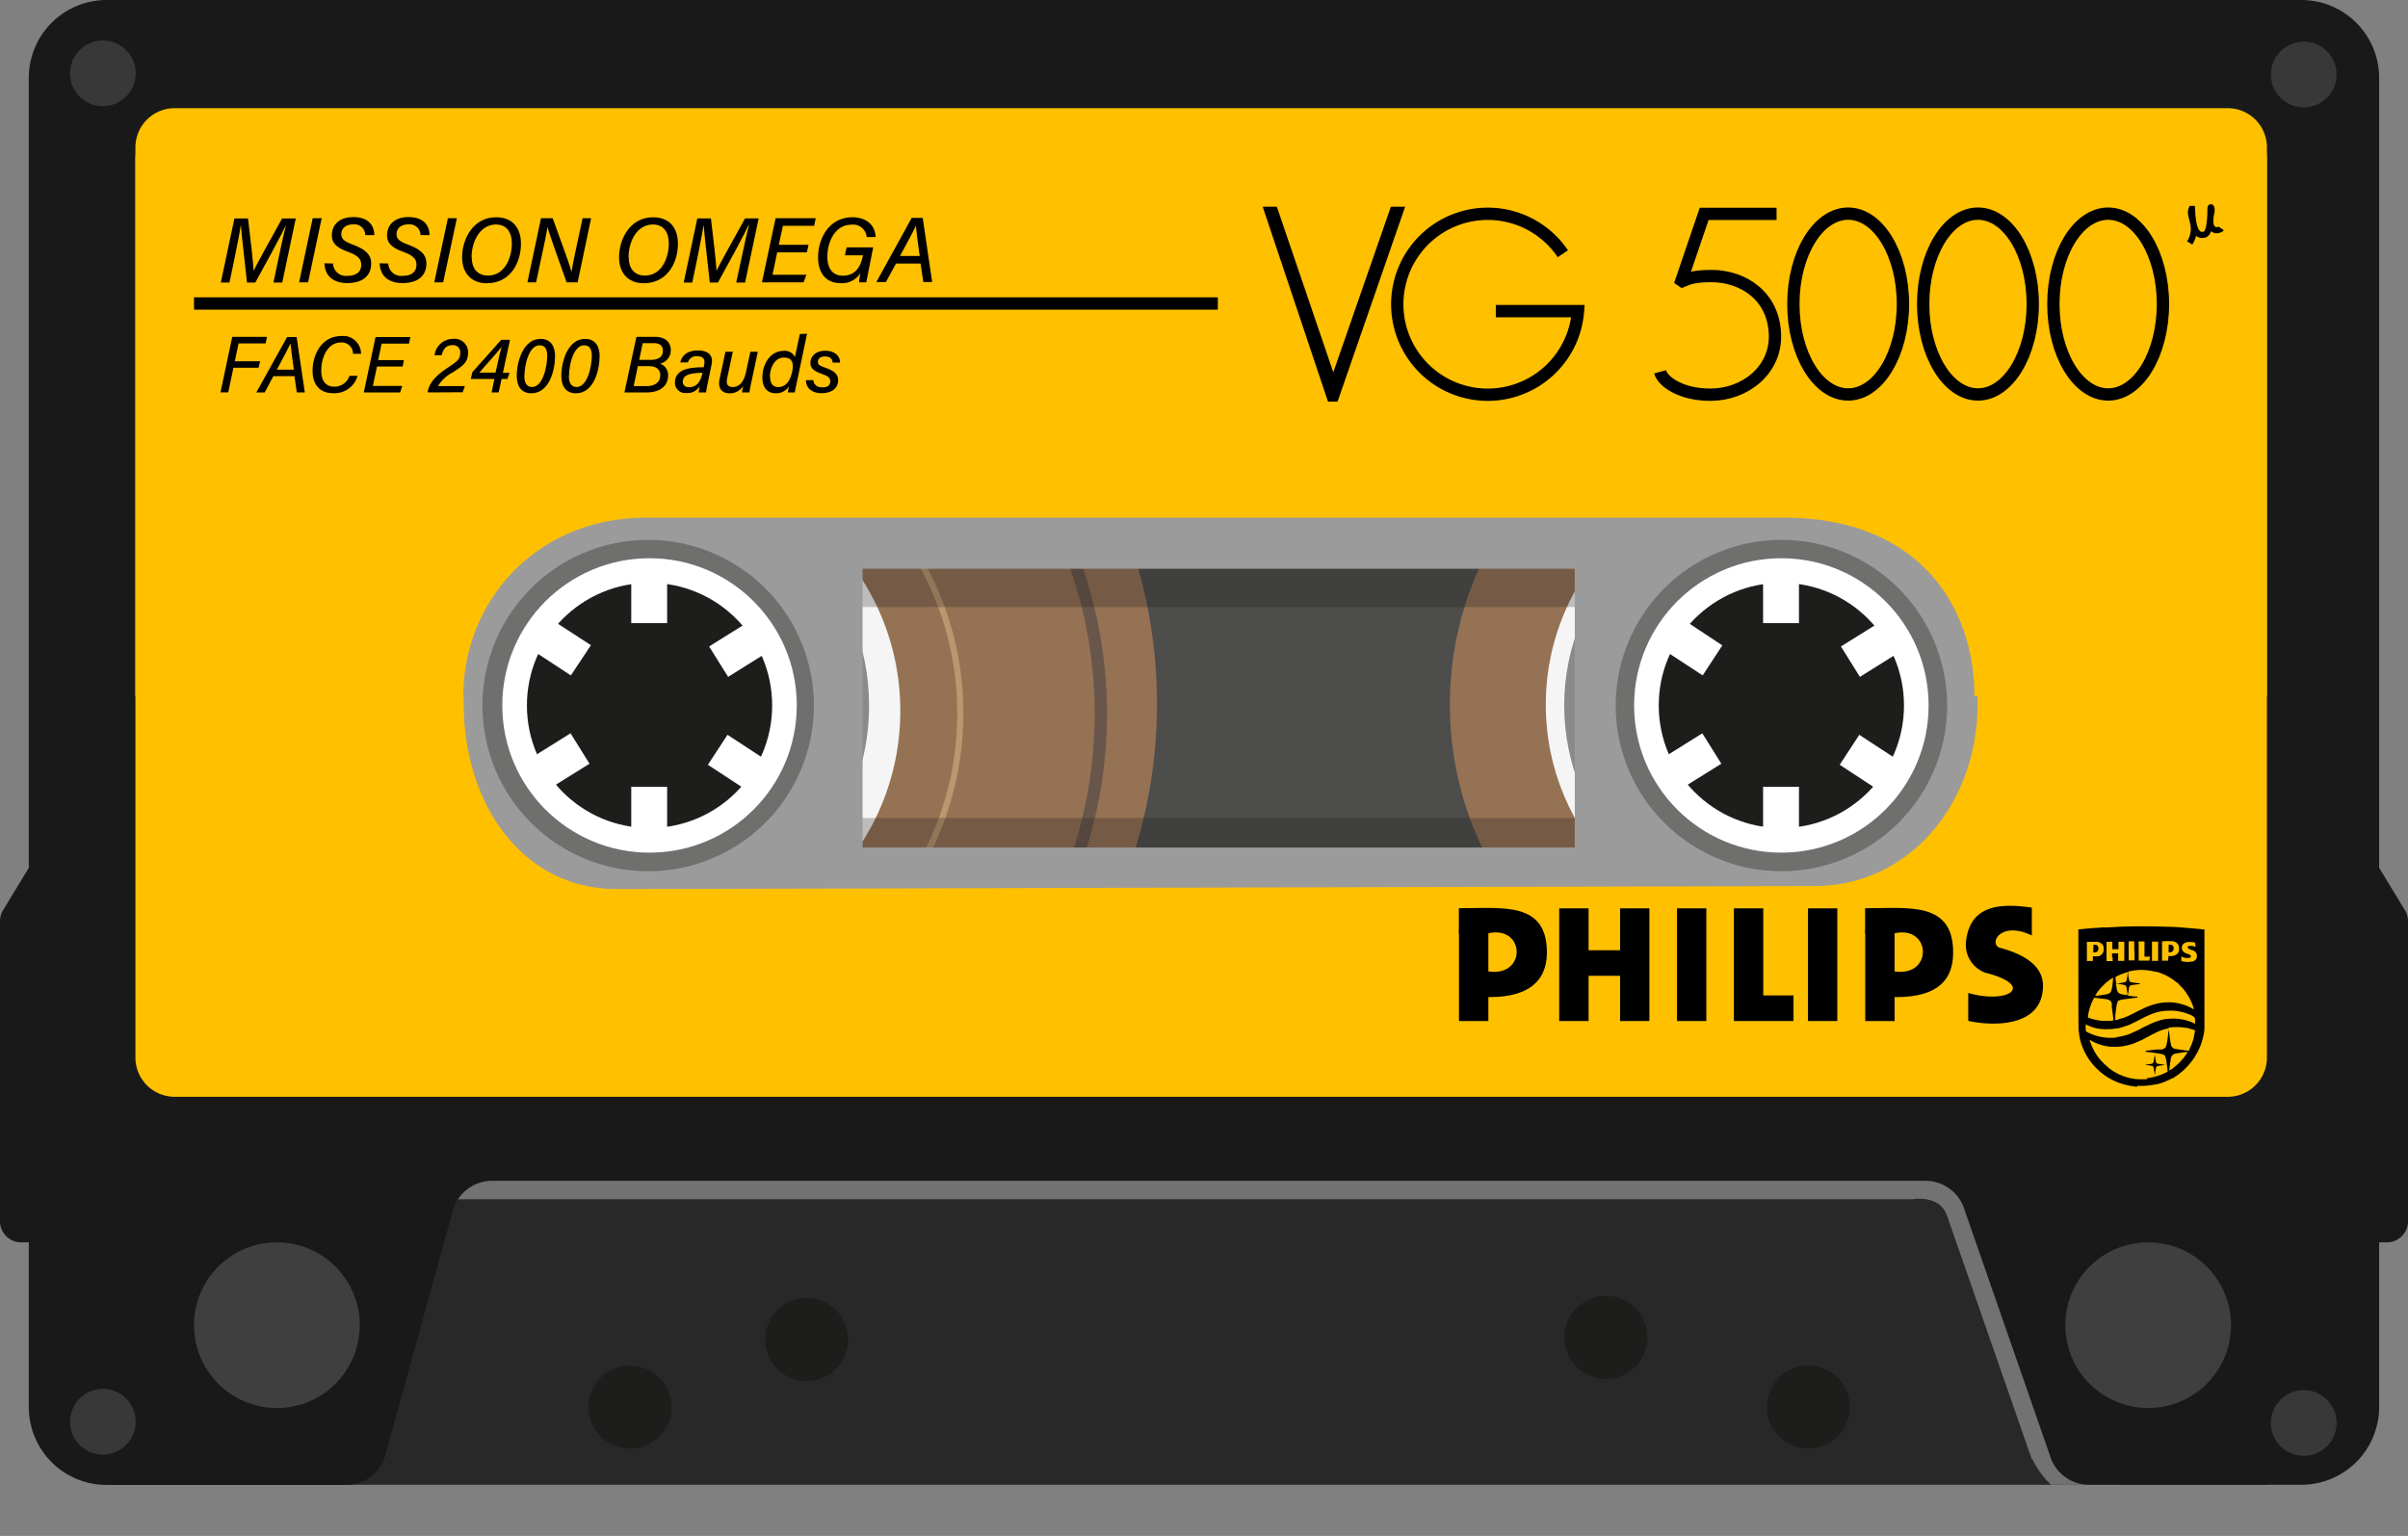 <svg id="Calque_1" data-name="Calque 1" xmlns="http://www.w3.org/2000/svg" xmlns:xlink="http://www.w3.org/1999/xlink" width="138mm" height="88.04mm" viewBox="0 0 391.19 249.56"><rect x="0" y="0" width="391.19" height="249.56" fill="#808080" stroke="none"/><defs><style>.cls-1,.cls-12,.cls-13,.cls-21,.cls-22,.cls-5{fill:none;}.cls-2{fill:#191919;}.cls-3{fill:#282828;}.cls-4{clip-path:url(#clip-path);}.cls-5{stroke:#727272;stroke-width:6px;}.cls-11,.cls-12,.cls-13,.cls-20,.cls-21,.cls-22,.cls-5,.cls-9{stroke-miterlimit:10;}.cls-11,.cls-17,.cls-6{fill:#1d1d1b;}.cls-7{fill:#7e4e24;}.cls-8{fill:#fff;}.cls-9{fill:#b1b1b1;stroke:#6f6f6e;}.cls-20,.cls-9{stroke-width:3px;}.cls-10{fill:#6f6f6e;}.cls-11,.cls-20{stroke:#fff;}.cls-11{stroke-width:4px;}.cls-12{stroke:#422918;}.cls-12,.cls-21{stroke-width:2px;}.cls-13{stroke:#b17f49;}.cls-14{fill:#3f3f3f;}.cls-15{fill:#383838;}.cls-16{fill:#d9d9d9;}.cls-16,.cls-17{opacity:0.26;}.cls-18{fill:#9c9b9b;}.cls-19{fill:#ffc000;}.cls-20{fill:#f29100;}.cls-21,.cls-22{stroke:#000;}</style><clipPath id="clip-path"><rect class="cls-1" x="4.68" width="381.82" height="241.25"/></clipPath></defs><path class="cls-2" d="M.5,147.89l6.18-10.18v64.15H3.43A3.43,3.43,0,0,1,0,198.43V149.67A3.37,3.37,0,0,1,.5,147.89Z"/><path class="cls-2" d="M390.69,147.89l-6.19-10.18v64.15h3.25a3.43,3.43,0,0,0,3.44-3.43V149.67A3.46,3.46,0,0,0,390.69,147.89Z"/><rect class="cls-3" x="27.42" y="165.12" width="340.85" height="76.13"/><g class="cls-4"><path class="cls-5" d="M74.33,191.86H310.48s6.63-1.14,8.7,4.81l13,37.36a11.38,11.38,0,0,0,3.61,5.5c5.5,4.15,15.1,7.16,15.1,7.16"/></g><path class="cls-2" d="M339.42,241.25h34.44a12.64,12.64,0,0,0,12.64-12.64v-216A12.64,12.64,0,0,0,373.86,0H17.33A12.64,12.64,0,0,0,4.68,12.64v216a12.64,12.64,0,0,0,12.65,12.64H56.22a6.63,6.63,0,0,0,6.47-5.17L73.48,197A6.64,6.64,0,0,1,80,191.86H312.8a6.64,6.64,0,0,1,6.38,4.81L333,236.44A6.64,6.64,0,0,0,339.42,241.25Z"/><rect class="cls-6" x="137.79" y="89.22" width="123.1" height="51"/><g id="R1"><circle class="cls-7" cx="289.39" cy="114.49" r="53.85"/><circle class="cls-8" cx="289.39" cy="114.49" r="38.27"/><circle class="cls-9" cx="289.39" cy="114.62" r="33.78"/><circle class="cls-10" cx="289.39" cy="114.62" r="27.69"/><circle class="cls-11" cx="289.39" cy="114.62" r="21.92"/><path class="cls-8" d="M289.42,135.86a21.52,21.52,0,1,0-21.52-21.52A21.52,21.52,0,0,0,289.42,135.86Zm-16-35.22a21.07,21.07,0,0,1,13-7.15v7.76h5.83V93.48a21.05,21.05,0,0,1,13.38,7.46l-6.56,4.1,3.08,4.94,6.53-4.08a21.14,21.14,0,0,1-.33,17.61l-6.3-4.12-3.18,4.87,6.24,4.09a21.09,21.09,0,0,1-12.86,6.86v-7.37h-5.83v7.35A21,21,0,0,1,273.37,128l6.27-3.91-3.09-4.94-6.3,3.94a21,21,0,0,1,0-17.52l6.36,4.17,3.19-4.88Z"/></g><g id="R1-2" data-name="R1"><path class="cls-7" d="M179.55,150.24a80.77,80.77,0,1,0-144.72,0Z"/><circle class="cls-8" cx="106.47" cy="115.5" r="39.79"/><circle class="cls-9" cx="104.57" cy="114.68" r="35.12"/><circle class="cls-10" cx="105.52" cy="114.68" r="28.79"/><circle class="cls-11" cx="105.52" cy="114.62" r="21.92"/><path class="cls-8" d="M105.55,135.86A21.52,21.52,0,1,0,84,114.34,21.51,21.51,0,0,0,105.55,135.86Zm-16-35.22a21,21,0,0,1,13-7.15v7.76h5.83V93.48a21,21,0,0,1,13.38,7.46l-6.56,4.1,3.09,4.94,6.52-4.08a21.14,21.14,0,0,1-.33,17.61l-6.29-4.12L115,124.26l6.24,4.09a21.09,21.09,0,0,1-12.86,6.86v-7.37h-5.83v7.35A21,21,0,0,1,89.5,128l6.27-3.91-3.08-4.94-6.31,3.94a21,21,0,0,1,0-17.52l6.36,4.17L96,104.83Z"/><path class="cls-12" d="M46.7,157.8a72.69,72.69,0,1,1,120.59-2.51"/><path class="cls-13" d="M156,116a49.81,49.81,0,1,1-49.81-49.81A49.6,49.6,0,0,1,156,116Z"/></g><circle class="cls-6" cx="102.35" cy="228.62" r="6.75"/><circle class="cls-6" cx="293.78" cy="228.62" r="6.75"/><circle class="cls-6" cx="131.04" cy="217.65" r="6.75"/><circle class="cls-6" cx="260.89" cy="217.3" r="6.75"/><circle class="cls-14" cx="44.98" cy="215.32" r="13.46"/><circle class="cls-14" cx="348.98" cy="215.32" r="13.46"/><circle class="cls-15" cx="16.71" cy="11.91" r="5.34"/><circle class="cls-15" cx="16.71" cy="231.01" r="5.34"/><circle class="cls-15" cx="374.25" cy="12.11" r="5.34"/><circle class="cls-15" cx="374.25" cy="231.21" r="5.34"/><rect class="cls-16" x="137.79" y="89.22" width="123.1" height="51"/><rect class="cls-17" x="137.79" y="87.32" width="123.1" height="11.31"/><rect class="cls-17" x="137.79" y="132.91" width="123.1" height="11.31"/><path class="cls-18" d="M72.49,82.33v66.45h253V82.33Zm32.81,59.23a26.92,26.92,0,1,1,26.92-26.92A26.92,26.92,0,0,1,105.3,141.56Zm150.53-3.85H140.13V92.41h115.7Zm33.56,3.85a26.92,26.92,0,1,1,26.93-26.92A26.92,26.92,0,0,1,289.39,141.56Z"/><path class="cls-19" d="M361.9,19.47H28.42A6.38,6.38,0,0,0,22,25.84v146a6.38,6.38,0,0,0,6.38,6.37H361.9a6.37,6.37,0,0,0,6.37-6.37v-146A6.37,6.37,0,0,0,361.9,19.47Zm-40.63,95c0,15.77-10.84,29.5-26.55,29.5l-194.44.49c-15.72,0-24.94-14.22-24.94-30h0C74.42,96.67,85.22,84,100.94,84H294.72c15.71,0,26.55,14.68,26.55,30.45Z"/><path class="cls-19" d="M75.25,113.11c.09-15.84,12.25-29.12,30-29H289.84c21.48,0,30.91,14,30.91,29h47.52V23.94a6.37,6.37,0,0,0-6.37-6.37H28.42A6.38,6.38,0,0,0,22,23.94v89.17Z"/><path class="cls-20" d="M276.74,44.42"/><path class="cls-20" d="M84.49,44.42"/><line class="cls-21" x1="197.84" y1="49.31" x2="31.52" y2="49.31"/><g id="LOGO_PHILIPS" data-name="LOGO PHILIPS"><path id="path7" d="M324.89,154c3.16.85,7.09,2.54,7,6.29-.11,7-9,6.33-12.14,5.58v-4.53c6.6,1.89,11-1.23,2.74-3.3a4.83,4.83,0,0,1-3.11-5c.63-6.13,5.73-6.28,10.7-5.57V152c-5.07-2.45-7.05,1.31-5.22,2"/><polyline id="polyline9" points="258.07 154.4 263.19 154.4 263.19 147.59 267.95 147.59 267.95 165.9 263.19 165.9 263.19 158.55 258.07 158.55 258.07 165.9 253.3 165.9 253.3 147.59 258.07 147.59 258.07 154.4"/><rect id="rect11" x="272.44" y="147.59" width="4.76" height="18.31"/><rect id="rect13" x="293.72" y="147.59" width="4.76" height="18.31"/><polyline id="polyline15" points="286.45 161.74 291.36 161.74 291.36 165.9 281.68 165.9 281.68 147.59 286.45 147.59 286.45 161.74"/><path id="path17" d="M237,151.62v-4.05c7.17,0,14.3-1.13,14.3,7.21,0,4.71-3.13,7.57-10.57,7.2l1-4.15c6.36,1,6.07-7.56,0-6.18l-4.77,0"/><polyline id="polyline19" points="241.79 165.9 237.02 165.9 237.02 151.07 241.79 151.1 241.79 165.9"/><path id="path17-2" data-name="path17" d="M303,151.62v-4.05c7.17,0,14.3-1.13,14.3,7.21,0,4.92-3.14,7.57-10.58,7.2l1-4.15c6.36,1,6.08-7.56,0-6.18l-4.76,0"/><polyline id="polyline19-2" data-name="polyline19" points="307.79 165.9 303.02 165.9 303.02 151.07 307.78 151.1 307.79 165.9"/></g><path class="cls-5" d="M244.14,51.7"/><path id="path3347" d="M347.18,176.56c-.37,0-.73-.07-1.06-.12l-.65-.14a11,11,0,0,1-1.26-.37l-.37-.15a9.48,9.48,0,0,1-1.15-.57l-.16-.09-.09-.05-.23-.15a10.36,10.36,0,0,1-1.64-1.35,9.69,9.69,0,0,1-1.32-1.62c-.06-.08-.12-.19-.15-.23a.28.28,0,0,1-.05-.09l-.13-.23a8.51,8.51,0,0,1-.54-1.09l-.15-.36a10.92,10.92,0,0,1-.37-1.29.3.3,0,0,0,0-.09s-.08-.38-.11-.56a1.49,1.49,0,0,1,0-.17c-.11-.59-.1-.27-.11-8.75V151l.25,0c.6-.08,2.58-.25,2.69-.24h.06s.34,0,.76-.07l.93,0,1.82-.1c2.36-.11,5.48-.1,8.13,0,1,0,2.56.14,3.09.19l.8.06c.64.06,1.49.14,1.75.18l.2,0v16.19l-.05.4c0,.22-.08.49-.1.6s-.05.23-.06.27-.05.22-.1.42a10.23,10.23,0,0,1-1,2.38c-.1.18-.2.34-.21.35s0,0,0,0a6.8,6.8,0,0,1-.42.64A11.17,11.17,0,0,1,354,174.5l-.17.14a.05.05,0,0,1,0,0l-.19.12c-.09.07-.18.12-.2.11s0,0,0,0,0,0-.08.09l-.12.07a1.57,1.57,0,0,1-.3.18l-.1,0a8.56,8.56,0,0,1-1.08.52l-.27.11a3.55,3.55,0,0,1-.6.19l0,0-.25.08-.38.09a.41.41,0,0,1-.19,0s0,0,0,0a1.6,1.6,0,0,1-.37.08,9.94,9.94,0,0,1-2.39.14Zm-.64-.12h-.05s0,0,0,0Zm-1.26-.25s0,0,0,0-.06,0,0,0Zm3.41-1a9.22,9.22,0,0,0,2.73-.71c.62-.28.73-.35.73-.43s0-.05,0,0a1.64,1.64,0,0,1-.05-.33c0-.19,0-.4-.06-.49l-.09-.64a2.51,2.51,0,0,0-.22-.92.29.29,0,0,1,0-.15s0,0,0,0-.07,0-.14-.08-.29-.19-1.64-.37c-.65-.09-1.32-.17-1.39-.17s0,0,0-.08v-.08l.82-.1,1-.12.28,0,.25,0,.25,0a1.28,1.28,0,0,0,.33-.11.77.77,0,0,0,.41-.42,12.86,12.86,0,0,0,.32-1.95c.06-.48.11-.89.12-.9s-.06-.05-.3,0l-.45.12-.21.06c-.1,0-.68.25-.88.34s-1.27.63-1.31.66l-.64.34-.36.19c-.13.08-.9.43-1.27.57a6.52,6.52,0,0,1-1.51.46,0,0,0,0,0,0,0,3.44,3.44,0,0,1-.74.14,9.2,9.2,0,0,1-2.29,0l-.57-.12-.22-.05a8.31,8.31,0,0,1-1.53-.58,5.35,5.35,0,0,1-.54-.3c-.06-.05-.07,0,0,.17a9.32,9.32,0,0,0,.91,2,8.88,8.88,0,0,0,1.72,2,7.74,7.74,0,0,0,1.31,1,8.93,8.93,0,0,0,3.59,1.2,13.93,13.93,0,0,0,1.83,0Zm1.32-.71s0-.29-.07-.52a2.89,2.89,0,0,0-.1-.54c-.07-.21-.16-.24-.74-.32a2.41,2.41,0,0,1-.65-.12.34.34,0,0,1,.15,0l.59-.08c.4-.05.44-.07.53-.14s.15-.18.21-.64a2.27,2.27,0,0,1,.07-.37s0,0,0-.08,0-.25.05-.25,0,0,.12.66a2.49,2.49,0,0,0,.11.57c.08.16.19.2.94.29.42.06.48.07.46.09l-.5.08c-.68.1-.76.12-.84.21s-.12.2-.19.74-.07.56-.1.56,0,0,0-.1Zm1.31-1.49a0,0,0,0,0-.05,0s0,0,0,0,0,0,0,0Zm-1.25-1.38s0,0,0,0,0,0,0,0Zm-1,3.6a0,0,0,0,0-.05,0s0,0,0,0,.05,0,0,0Zm4.15-.27c0-.05,0-.05,0,0l-.07,0h0a.13.13,0,0,0,.07,0Zm-.14-1.45a9,9,0,0,0,2.17-2.31c.17-.25.18-.3.09-.27a4.15,4.15,0,0,1-.71.08,0,0,0,0,0,0,0,4.93,4.93,0,0,1-.6.1c-.7.1-.67.1-.86.19a1,1,0,0,0-.53.84l-.06.45c-.07.39-.18,1.32-.17,1.35a2.37,2.37,0,0,0,.7-.44Zm-12.55,0-.06-.06-.06,0,.05.06c.05,0,.07.07.07,0Zm15.12-.68s0,0,0,0-.06.06,0,.06A.2.2,0,0,0,355.69,172.8Zm-3.67-.09s0,0,0,0,0,0,0,0Zm.58-.56s0,0,0,0,0,.05,0,0a0,0,0,0,0,0,0Zm3.88-.43s0,0,0,0l0,0s0,0,0,0A.09.09,0,0,0,356.48,171.72Zm-2.84-.61c.05,0,0,0,0,0s-.09,0-.09,0,0,0,0,0,.05,0,0,0,0,0,.07,0Zm-4.53-.25h-.05s0,0,0,0Zm-.14-.16h-.05s0,0,0,0,0,0,0,0Zm6.84-.44c.1-.2.22-.46.27-.58s.32-.93.34-1a.3.3,0,0,1,0-.09s.12-.6.17-.88,0-.33,0-.34l-.34-.1-.6-.18-.4-.1-.19,0-.45-.07a10,10,0,0,0-1.91,0c-.36,0-.37,0-.36.1s0,.22.05.42c.09.79.28,2.16.34,2.33a.87.87,0,0,0,.79.66c.35.07,1.82.27,2,.28s.09,0,.27-.37Zm-5.64.28h-.05s0,0,0,0,0,0,0,0Zm-6.67-.68h-.15s0,0,.08,0S343.54,169.87,343.5,169.86Zm.65,0h-.06c.07,0,.1,0,.06,0Zm8.44-.53c0-.06,0,0,0,0a.07.07,0,0,0,0,0s0,0,0-.06Zm5.17-.68s0,0,0,0,0,.06,0,0S357.77,168.64,357.76,168.63Zm-13.83-.16a8.93,8.93,0,0,0,1.81-.4l.37-.15.61-.27.58-.27.31-.14,0,0a8.81,8.81,0,0,1,1.07-.56l.73-.35.21-.1a12.24,12.24,0,0,1,1.61-.56l.56-.11a10.59,10.59,0,0,1,2-.06,10.38,10.38,0,0,1,1.31.23c.35.1.66.2.82.26l.24.1.28.13a.6.6,0,0,0,.21.09s0-1-.07-1-.13-.16-.47-.33l-.23-.11-.12-.05a8.51,8.51,0,0,0-2.08-.57,5.36,5.36,0,0,0-1.1-.06,7.29,7.29,0,0,0-1.95.21,9.28,9.28,0,0,0-1.15.37l-.14.07a15.88,15.88,0,0,0-1.64.79l-1.5.74-.64.27-.1,0a6.78,6.78,0,0,1-.78.27,5.45,5.45,0,0,1-.56.14l-.16,0a6.85,6.85,0,0,1-1.54.14,2.74,2.74,0,0,1-.61,0h-.06a2.67,2.67,0,0,1-.65-.07l-.16,0a7.07,7.07,0,0,1-1.81-.59l-.25-.12a4.52,4.52,0,0,0,0,.79c0,.38,0,.34.49.59a8.26,8.26,0,0,0,4.47.76Zm-6.17-.62s0,0,0,0,0,0,0,0,0,0,0-.05Zm14.63,0s0,0,0,0,0,0,0,0a0,0,0,0,0,0-.05Zm0-.29s0,0,0,0,0,.05,0,0a0,0,0,0,0,0-.05Zm-14.66-.16s0,0,0,0,0,.05,0,0a0,0,0,0,0,0,0Zm0-.19s0,0,0,0,0,.05,0,0,0,0,0,0Zm5.95-.15h-.05s0,0,0,0,0,0,0,0Zm9-.26,0,0s0,0,0,0,.07,0,.07,0Zm-6.13-.64h0s0,0,0,0,0,0,0,0Zm-3.76-.32h-.05s0,0,0,0Zm.36-.09.23,0v-.11c-.08-.63-.24-1.87-.27-2.06s0-.28,0-.33a.5.5,0,0,0,0-.12.68.68,0,0,1,0-.12.91.91,0,0,0-.81-.67l-.22-.05s-.05,0-.12,0l-.9-.11a7.79,7.79,0,0,0-.81-.09s-.35.67-.43.86l-.1.27a2,2,0,0,1-.07.2,8.28,8.28,0,0,0-.4,1.58c0,.29,0,.35,0,.32a.41.41,0,0,1,.18.05,9.33,9.33,0,0,0,2,.46,16,16,0,0,0,1.84,0Zm1-.2.17,0s0,0,0,0,0,0,0,0l.29-.08.27-.09.09,0,.31-.13a17,17,0,0,0,1.72-.82l1.13-.55.22-.1a10.36,10.36,0,0,1,2.72-.86,8.35,8.35,0,0,1,1.42-.09h.19a6.91,6.91,0,0,1,1.78.3,7.59,7.59,0,0,1,1,.34l.44.21.46.25s.08,0,.09,0a7.28,7.28,0,0,0-.34-1,9.26,9.26,0,0,0-1.22-2.06c-.1-.13-.16-.22-.15-.24s0,0,0,0-.1-.06-.19-.16l-.41-.43c-.15-.14-.25-.26-.24-.28s0,0,0,0-.22-.14-.2-.17,0,0,0,0-.11,0-.23-.14a8.61,8.61,0,0,0-1.13-.77,10.68,10.68,0,0,0-1.84-.79l-.16,0-.05,0-.28-.07-.4-.08a8.59,8.59,0,0,0-3.39,0c-.46.09-.49.1-.46.17a1.94,1.94,0,0,1,0,.24c0,.32.13.95.15,1.05a.75.75,0,0,0,.1.2c.12.16.16.17.95.27l.59.08c.34.05.27.09-.22.15a11,11,0,0,0-1.1.17c-.22.06-.3.21-.37.66,0,.19-.07.47-.08.62a2.56,2.56,0,0,1-.06.33c0,.06,0,.06.51.13l.6.08.31,0c.13,0,.13,0,.13.08s0,.08,0,.08-2,.26-2.34.31a1.58,1.58,0,0,0-.66.2l-.12,0s-.05,0-.05.06a.25.25,0,0,1,0,.11.75.75,0,0,0-.17.42c-.06.3-.14.84-.19,1.28,0,.21-.05.39-.06.41a.23.23,0,0,0,0,.07s0,.2,0,.41,0,.4,0,.41a4.32,4.32,0,0,0,.6-.12Zm0-3a0,0,0,0,1,0,0,0,0,0,0,1,0,0,0,0,0,0,1,0,0A0,0,0,0,1,344,162.54Zm12.73,2.88s0,0,0,0,0,0,0,0a0,0,0,0,0,0-.05Zm-3.08-1.32h-.07s0,0,0,0S353.68,164.11,353.66,164.1Zm-1.78,0h-.05s0,0,0,0,0,0,0,0Zm-8.22-.57s0,0,0,0,0,.05,0,0a0,0,0,0,0,0-.05Zm12,0h0s0,0,0,0,.05,0,0,0Zm-12.75-.8c0-.06,0,0,0,0l0,0S342.91,162.76,342.9,162.74Zm-.44-.43h0s0,0,0,0,.05,0,0,0Zm-.84-.16a.09.09,0,0,0-.07,0s0,0,0,0S341.64,162.16,341.62,162.15Zm-.22,0h-.08s0,0,0,0,.06,0,0,0Zm5.44-.18h0s0,0,0,0,.05,0,0,0Zm.25,0H347s0,0,0,0S347.11,161.92,347.09,161.91Zm-.47-.11s0,0-.05,0,0,0,0,0,0,0,0,0Zm-5.93-.13c.17,0,.76-.1,1.15-.16.82-.12,1-.3,1.15-1.09a14.35,14.35,0,0,0,.19-1.68c0-.05,0-.05,0,0a.08.08,0,0,1-.05.07.11.11,0,0,0-.06,0l-.29.2a7.92,7.92,0,0,0-.79.61c-.14.12-.63.6-.8.79s-.18.21-.31.38l-.1.13a3.64,3.64,0,0,0-.5.78.49.49,0,0,0,.16,0Zm4.83-.16c0-.06,0-.28-.07-.5-.1-.79-.13-.88-.29-1a4.78,4.78,0,0,0-1.25-.23.52.52,0,0,1-.21-.05s-.06,0-.05.13.05.27.09.51a1.42,1.42,0,0,0,.28.81c.2.2.36.26,1,.36l.46.06s0,0,0-.09Zm-.61.05h-.05s0,0,0,0,0,0,0,0Zm-2.32-.19s0,0,0,0,0,0,0,0,0,0,0,0Zm1.49-.06,0,0s0,0,0,0a.05.05,0,0,0,0,0S344.09,161.33,344.08,161.31Zm-.28-.4s0,0,0,0,0,.12,0,.1A.14.14,0,0,0,343.8,160.91Zm10.57-.7s0,0,0,0,0,0,0,0a0,0,0,0,0,0,0Zm-.37-.38a.07.07,0,0,0,0,0s0,0,0,0a0,0,0,0,0,0,0Zm-9.38,0a0,0,0,0,0-.05,0s0,0,0,0,0,0,0,0Zm-.21,0h-.05s0,0,0,0,.05,0,0,0Zm2.44,0h-.07s0,0,0,0S346.87,159.78,346.85,159.77Zm-2.66,0h-.05s0,0,0,0,0,0,0,0Zm2.86,0H347s0,0,0,0,0,0,0,0Zm-2.92-.17a5.27,5.27,0,0,0,1-.17c.21-.11.27-.28.36-1,0-.25.06-.49.07-.54s0-.09,0-.09h-.08l-.43.15-.67.24a6.16,6.16,0,0,0-.82.42,8.9,8.9,0,0,0,.12,1.05s.05,0,.15,0l.35,0Zm-1.6-.45s0,0,0,0,0,0,0,0S342.51,159.16,342.53,159.13Zm3.24-.12s0,0,0,0,0,0,0,0,0,0,0-.05Zm9.76-2.81h-.08s0,0,0,0,.07,0,0,0Zm.46-.12a1,1,0,0,0,.74-.53,1.35,1.35,0,0,0,0-.77,1.07,1.07,0,0,0-.72-.58,1.83,1.83,0,0,1-.66-.31.2.2,0,0,1,.13-.35,2.14,2.14,0,0,1,.88.07l.22.07s-.08-.69-.09-.7a3.85,3.85,0,0,0-1-.09,1.35,1.35,0,0,0-.92.33.91.91,0,0,0,.1,1.31,1.9,1.9,0,0,0,.61.29c.35.13.46.2.51.3a.24.24,0,0,1-.08.31,1.82,1.82,0,0,1-1.25-.1c-.19-.08-.21-.08-.21,0s0,.07,0,.07a.64.64,0,0,1,0,.21c0,.41,0,.39.31.45a3.33,3.33,0,0,0,1.37,0ZM340,155.75a2.76,2.76,0,0,1,0-.37s.08,0,.29,0a2.94,2.94,0,0,0,.47,0l.19,0s0,0,0,0,.05,0,.11-.06a1.16,1.16,0,0,0,.61-.59c.07-.14.07-.17.07-.53s0-.4-.07-.54a1.53,1.53,0,0,0-.16-.25,1.46,1.46,0,0,0-.84-.38c-.16,0-1.18,0-1.45,0l-.2,0v1.54c0,.84,0,1.55,0,1.57s.13,0,.48,0H340v-.33Zm.08-1a2.21,2.21,0,0,1,0-.63v-.62h.2c.3,0,.46.09.56.31a.52.52,0,0,1,.05.33.55.55,0,0,1-.22.49.8.8,0,0,1-.57.12Zm.14-.05h-.07s0,0,0,0S340.27,154.71,340.26,154.7Zm2.9.81c0-.32,0-.59,0-.61s.12,0,.49,0h.49v1.23h1v-1.55c0-.85,0-1.56,0-1.56s-.93,0-.94,0a5.27,5.27,0,0,0,0,.61v.6h-1v-.59c0-.32,0-.6,0-.61a1.35,1.35,0,0,0-.47,0h-.48v3.13h1v-.57Zm3.6-1c0-1.47,0-1.56,0-1.56-.49,0-.9,0-.91,0s0,2.59,0,3.09c0,0,.12,0,.48,0h.48v-1.56Zm2.45,1.51s.12-.56.12-.58h-.91v-1.23c0-.68,0-1.24,0-1.24s-.91,0-.94,0,0,.69,0,1.57v1.55h.86c.81,0,.87,0,.89-.05Zm1.43-1.51V153h-1s0,.71,0,1.57v1.56h1v-1.56Zm1.66,1.19v-.36l.39,0a1.77,1.77,0,0,0,.54-.07,1.65,1.65,0,0,0,.53-.31,1.29,1.29,0,0,0,.27-.47s0-.06,0-.06a1.3,1.3,0,0,0,0-.25,1.62,1.62,0,0,0-.13-.7,1.21,1.21,0,0,0-.86-.54,9.45,9.45,0,0,0-1.53,0c-.24,0-.24,0-.24.09s0,.74,0,1.57v1.5h1v-.37Zm.05-1.57v-.64h.2a.55.55,0,0,1,.61.6.61.61,0,0,1-.64.65l-.18,0Zm.68.31s0,0,0,0,0,0,0,0,0,0,0,0a.07.07,0,0,0,0,0Zm0-.72a0,0,0,0,0,0,0,0,0,0,0,0,0,0s0,0,0,0l0,0Zm-7.26,0v1.43c0-.4,0-1,0-1.43Zm-5,1.63h0s0,0,0,0S340.79,155.38,340.78,155.37Zm15-.15s0,0,0,0,0,0,0,0a0,0,0,0,0,0-.05ZM354.31,154s0,0,0,0,0,.05,0,0a0,0,0,0,0,0-.05Zm2.08-.32a.09.09,0,0,0-.05,0s0,0,0,0S356.41,153.68,356.39,153.65Zm-2.39-.27s0,0,0,0,0,0,0,0l0,0a0,0,0,0,0,0,0Zm-.25-.26a.05.05,0,0,0-.05,0s0,0,0,0S353.77,153.15,353.75,153.12Zm-9.64-.22s0,0,0,0,0,.05,0,0a0,0,0,0,0,0,0Zm-6.32-1.83h-.06s0,0,0,0,0,0,0,0Zm2.17-.21a.06.06,0,0,0-.06,0s0,0,0,0S340,150.86,340,150.86Zm2.7-.19h-.07s0,0,0,0S342.68,150.68,342.66,150.67Zm.64,0h-.12s0,0,.06,0,.09,0,.06,0Zm8.66,0h-.1s0,0,0,0,.09,0,.06,0Z"/><path d="M45.34,41.53c.4-1.91.85-3.92,1.13-5h0c-.78,1.7-3.22,6.16-5,9.38H40.13c-.27-2.59-.92-8-1-9.4h0c-.16,1.14-.64,3.52-1,5.31l-.85,4.09H35.87l2.21-10.42h2.21c.37,3,.85,7.14.91,8.53h0c.47-1.09,2.94-5.43,4.63-8.53h2.22l-2.2,10.42H44.42Z"/><path d="M52.26,35.45,50.05,45.87H48.59L50.8,35.45Z"/><path d="M54.1,42.81a2.09,2.09,0,0,0,2.39,2c1.33,0,2.19-.58,2.19-1.79,0-.92-.47-1.47-2.1-2.09-2-.73-2.67-1.48-2.67-2.72,0-1.55,1.09-2.94,3.49-2.94s3.39,1.31,3.41,2.93H59.34a1.76,1.76,0,0,0-2-1.74c-1.23,0-1.89.7-1.89,1.58,0,.7.33,1.13,1.85,1.7,2.14.79,3,1.68,3,3.08,0,1.64-1,3.17-3.88,3.17-2.44,0-3.66-1.32-3.71-3.21Z"/><path d="M63.07,42.81a2.09,2.09,0,0,0,2.39,2c1.32,0,2.19-.58,2.19-1.79,0-.92-.47-1.47-2.1-2.09-2-.73-2.67-1.48-2.67-2.72,0-1.55,1.09-2.94,3.49-2.94s3.39,1.31,3.41,2.93H68.31a1.76,1.76,0,0,0-2-1.74c-1.23,0-1.89.7-1.89,1.58,0,.7.33,1.13,1.85,1.7,2.14.79,3,1.68,3,3.08,0,1.64-1,3.17-3.88,3.17-2.44,0-3.66-1.32-3.71-3.21Z"/><path d="M74.22,35.45,72,45.87H70.55l2.21-10.42Z"/><path d="M84.63,39.61c0,3.07-1.72,6.41-5.56,6.41-2.6,0-4-1.77-4-4.2,0-3.07,1.84-6.52,5.51-6.52C83.26,35.3,84.63,37,84.63,39.61Zm-8,2.16c0,1.74.83,3,2.65,3,2.64,0,3.87-2.76,3.87-5.23,0-1.82-.84-3.07-2.61-3.07C77.88,36.51,76.61,39.38,76.61,41.77Z"/><path d="M85.68,45.87l2.21-10.42h1.89c.86,2.41,2.8,7.58,3.07,8.74h0c.17-1.25.59-3.09.95-4.8l.84-3.94h1.39L93.84,45.87H92.05c-.8-2.24-2.82-7.85-3.11-9h0c-.2,1.34-.58,3.08-1,5l-.85,4Z"/><path d="M110.13,39.61c0,3.07-1.72,6.41-5.56,6.41-2.61,0-4-1.77-4-4.2,0-3.07,1.84-6.52,5.51-6.52C108.76,35.3,110.13,37,110.13,39.61Zm-8,2.16c0,1.74.83,3,2.65,3,2.64,0,3.87-2.76,3.87-5.23,0-1.82-.85-3.07-2.61-3.07C103.37,36.51,102.11,39.38,102.11,41.77Z"/><path d="M120.55,41.53c.4-1.91.85-3.92,1.13-5h-.05c-.78,1.7-3.22,6.16-5,9.38h-1.32c-.27-2.59-.92-8-1-9.4h0c-.17,1.14-.64,3.52-1,5.31l-.85,4.09h-1.39l2.21-10.42h2.21c.37,3,.85,7.14.91,8.53h0c.47-1.09,2.94-5.43,4.63-8.53h2.22l-2.21,10.42h-1.44Z"/><path d="M131.08,41h-4.82l-.76,3.64H131l-.45,1.23h-6.77L126,35.45h6.52l-.26,1.23h-5.07l-.67,3.09h4.83Z"/><path d="M140.73,45.87h-1.17a12.18,12.18,0,0,1,.21-1.5A3.48,3.48,0,0,1,136.52,46c-2.41,0-3.62-1.76-3.62-4.16,0-3.17,1.83-6.54,5.58-6.54,2.31,0,3.72,1.33,3.76,3.21H140.8a2.22,2.22,0,0,0-2.52-2c-2.55,0-3.87,2.69-3.87,5.2,0,1.77.75,3.08,2.5,3.08,2.15,0,2.92-1.55,3.28-3.26v-.05h-2.93l.27-1.29h4.32Z"/><path d="M145.56,42.82l-1.64,3h-1.55l5.74-10.42h1.79l1.53,10.42H150l-.45-3Zm3.85-1.23c-.34-2.41-.55-4-.62-4.91h0c-.46,1-1.4,2.73-2.58,4.91Z"/><path d="M37.73,54.73h5.65l-.23,1.07h-4.4l-.6,2.89h4.11L42,59.75H37.92l-.84,4H35.82Z"/><path d="M44.41,61.12,43,63.76H41.64l5-9h1.55l1.33,9H48.22l-.39-2.64Zm3.33-1.06c-.29-2.09-.48-3.51-.54-4.26h0c-.4.84-1.21,2.37-2.23,4.26Z"/><path d="M58.09,61.06a3.89,3.89,0,0,1-4,2.82c-2.27,0-3.31-1.55-3.31-3.63,0-2.6,1.45-5.65,4.66-5.65a2.89,2.89,0,0,1,3.21,2.89H57.35a1.82,1.82,0,0,0-2-1.84c-2.09,0-3.16,2.37-3.16,4.57,0,1.43.57,2.61,2.11,2.61a2.57,2.57,0,0,0,2.48-1.77Z"/><path d="M65.42,59.55H61.24l-.66,3.15h4.78L65,63.76H59.1l1.91-9h5.66l-.23,1.07H62l-.57,2.68h4.18Z"/><path d="M69.5,63.76l0-.22c.3-1.35,1.24-2.47,3.19-3.76,1.43-1,2.08-1.3,2.08-2.44a1.15,1.15,0,0,0-1.27-1.26c-1,0-1.46.55-1.76,1.65H70.6a3,3,0,0,1,3-2.67,2.18,2.18,0,0,1,2.44,2.25c0,1.57-.85,2.12-2.47,3.18a5.94,5.94,0,0,0-2.41,2.24h4.37l-.37,1Z"/><path d="M79.86,63.76l.46-2.18H76.48l.26-1.12,4.69-5.25h1.42L81.7,60.57h1.08l-.35,1h-.94L81,63.76ZM81,58.31c.14-.64.35-1.49.49-2-.46.72-2.59,3-3.61,4.23h2.62Z"/><path d="M90.17,57.84c0,2.28-.92,6.06-3.85,6.06-1.59,0-2.37-1.1-2.37-2.84,0-2.21,1-6,3.87-6C89.51,55.07,90.17,56.31,90.17,57.84Zm-5,3.21c0,1.1.36,1.83,1.26,1.83,1.81,0,2.47-3.47,2.47-5.06,0-1-.3-1.72-1.25-1.72C85.93,56.1,85.2,59.29,85.2,61.05Z"/><path d="M97.41,57.84c0,2.28-.92,6.06-3.85,6.06-1.59,0-2.37-1.1-2.37-2.84,0-2.21,1-6,3.87-6C96.75,55.07,97.41,56.31,97.41,57.84Zm-5,3.21c0,1.1.36,1.83,1.26,1.83,1.81,0,2.47-3.47,2.47-5.06,0-1-.3-1.72-1.25-1.72C93.17,56.1,92.44,59.29,92.44,61.05Z"/><path d="M103.39,54.73h3c1.84,0,2.58,1,2.58,2.15a2.21,2.21,0,0,1-1.73,2.2,2,2,0,0,1,1.3,1.87c0,1.91-1.49,2.81-3.5,2.81h-3.6Zm-.45,8h2.14c1.2,0,2.17-.55,2.18-1.76,0-.88-.56-1.48-1.87-1.48h-1.77Zm2.75-4.26c1.18,0,2-.42,2-1.5,0-.92-.69-1.22-1.53-1.22h-1.75l-.57,2.72Z"/><path d="M115,62.13c-.12.58-.28,1.38-.3,1.63h-1.19c0-.23.09-.62.16-1a2.32,2.32,0,0,1-2.2,1.09,1.64,1.64,0,0,1-1.82-1.67c0-1.88,1.74-2.3,3.09-2.44.66-.06,1.23-.06,1.58-.07l.08-.42c.12-.6.08-1.37-1.12-1.37a1.4,1.4,0,0,0-1.52,1h-1.24c.23-1,1-1.94,2.86-1.94,1.54,0,2.56.69,2.22,2.3Zm-.86-1.55c-.37,0-.8,0-1.32.07-1,.12-1.9.42-1.9,1.38,0,.48.32.88,1,.88,1.4,0,1.92-1.1,2.18-2.23Z"/><path d="M122.08,62c-.13.59-.25,1.24-.34,1.77h-1.19c0-.2.11-.77.18-1.09a2.44,2.44,0,0,1-2.19,1.22c-1.22,0-2-.72-1.62-2.41l.93-4.34h1.2l-.9,4.21c-.18.81-.12,1.52.89,1.52s1.8-.74,2.17-2.52l.69-3.21h1.21Z"/><path d="M131.11,54.23l-1.62,7.7c-.13.62-.27,1.24-.37,1.83H128a8.8,8.8,0,0,1,.16-1A2.36,2.36,0,0,1,126,63.89c-1.42,0-2.15-1-2.15-2.58,0-2,1.17-4.3,3.47-4.3a1.82,1.82,0,0,1,1.82,1l.8-3.75Zm-6,7c0,1.11.49,1.66,1.33,1.66,1.31,0,2-1.18,2.27-2.62s-.12-2.17-1.34-2.17C125.86,58.06,125.08,59.79,125.08,61.19Z"/><path d="M132.13,61.76c.07.67.48,1.18,1.47,1.18s1.28-.42,1.28-1-.42-.86-1.34-1.18c-1.45-.5-1.89-1-1.89-1.78,0-1.06.82-2,2.44-2s2.42,1,2.39,1.93h-1.22c0-.44-.26-1-1.26-1-.64,0-1.13.3-1.13.87s.37.65,1.29,1c1.42.5,2,1.06,2,2,0,1.36-1.13,2.11-2.7,2.11s-2.55-.86-2.53-2.13Z"/><path class="cls-21" d="M288.61,34.75H276.85l-3.69,10.82.16.11c.72-.29,1.48-.83,4.72-.83,5.09,0,10.19,3.22,10.31,9.64.11,5.67-4.86,9.64-10.48,9.64-4.8,0-7.75-2.11-8.18-3.72"/><path class="cls-22" d="M355.73,39.48c1.61-2.64-.23-4.31.3-5.53,0,0,.06,0,.06,0,.13,3.21.74,4.28,1.73,4.21.65,0,1.29-.4,1.29-4.37.05-.39.24.23.17.53-.91,3.78,1.33,3.17,1.58,2.8"/><path class="cls-21" d="M253.89,41.23a14.7,14.7,0,1,0,2.46,9.32H243"/><polygon points="215.74 65.26 205.13 33.59 207.43 33.59 216.6 60.49 225.95 33.59 228.27 33.59 217.29 65.26 215.74 65.26"/><ellipse class="cls-21" cx="300.24" cy="49.4" rx="8.9" ry="14.69"/><ellipse class="cls-21" cx="321.33" cy="49.4" rx="8.9" ry="14.69"/><ellipse class="cls-21" cx="342.48" cy="49.4" rx="8.9" ry="14.69"/></svg>